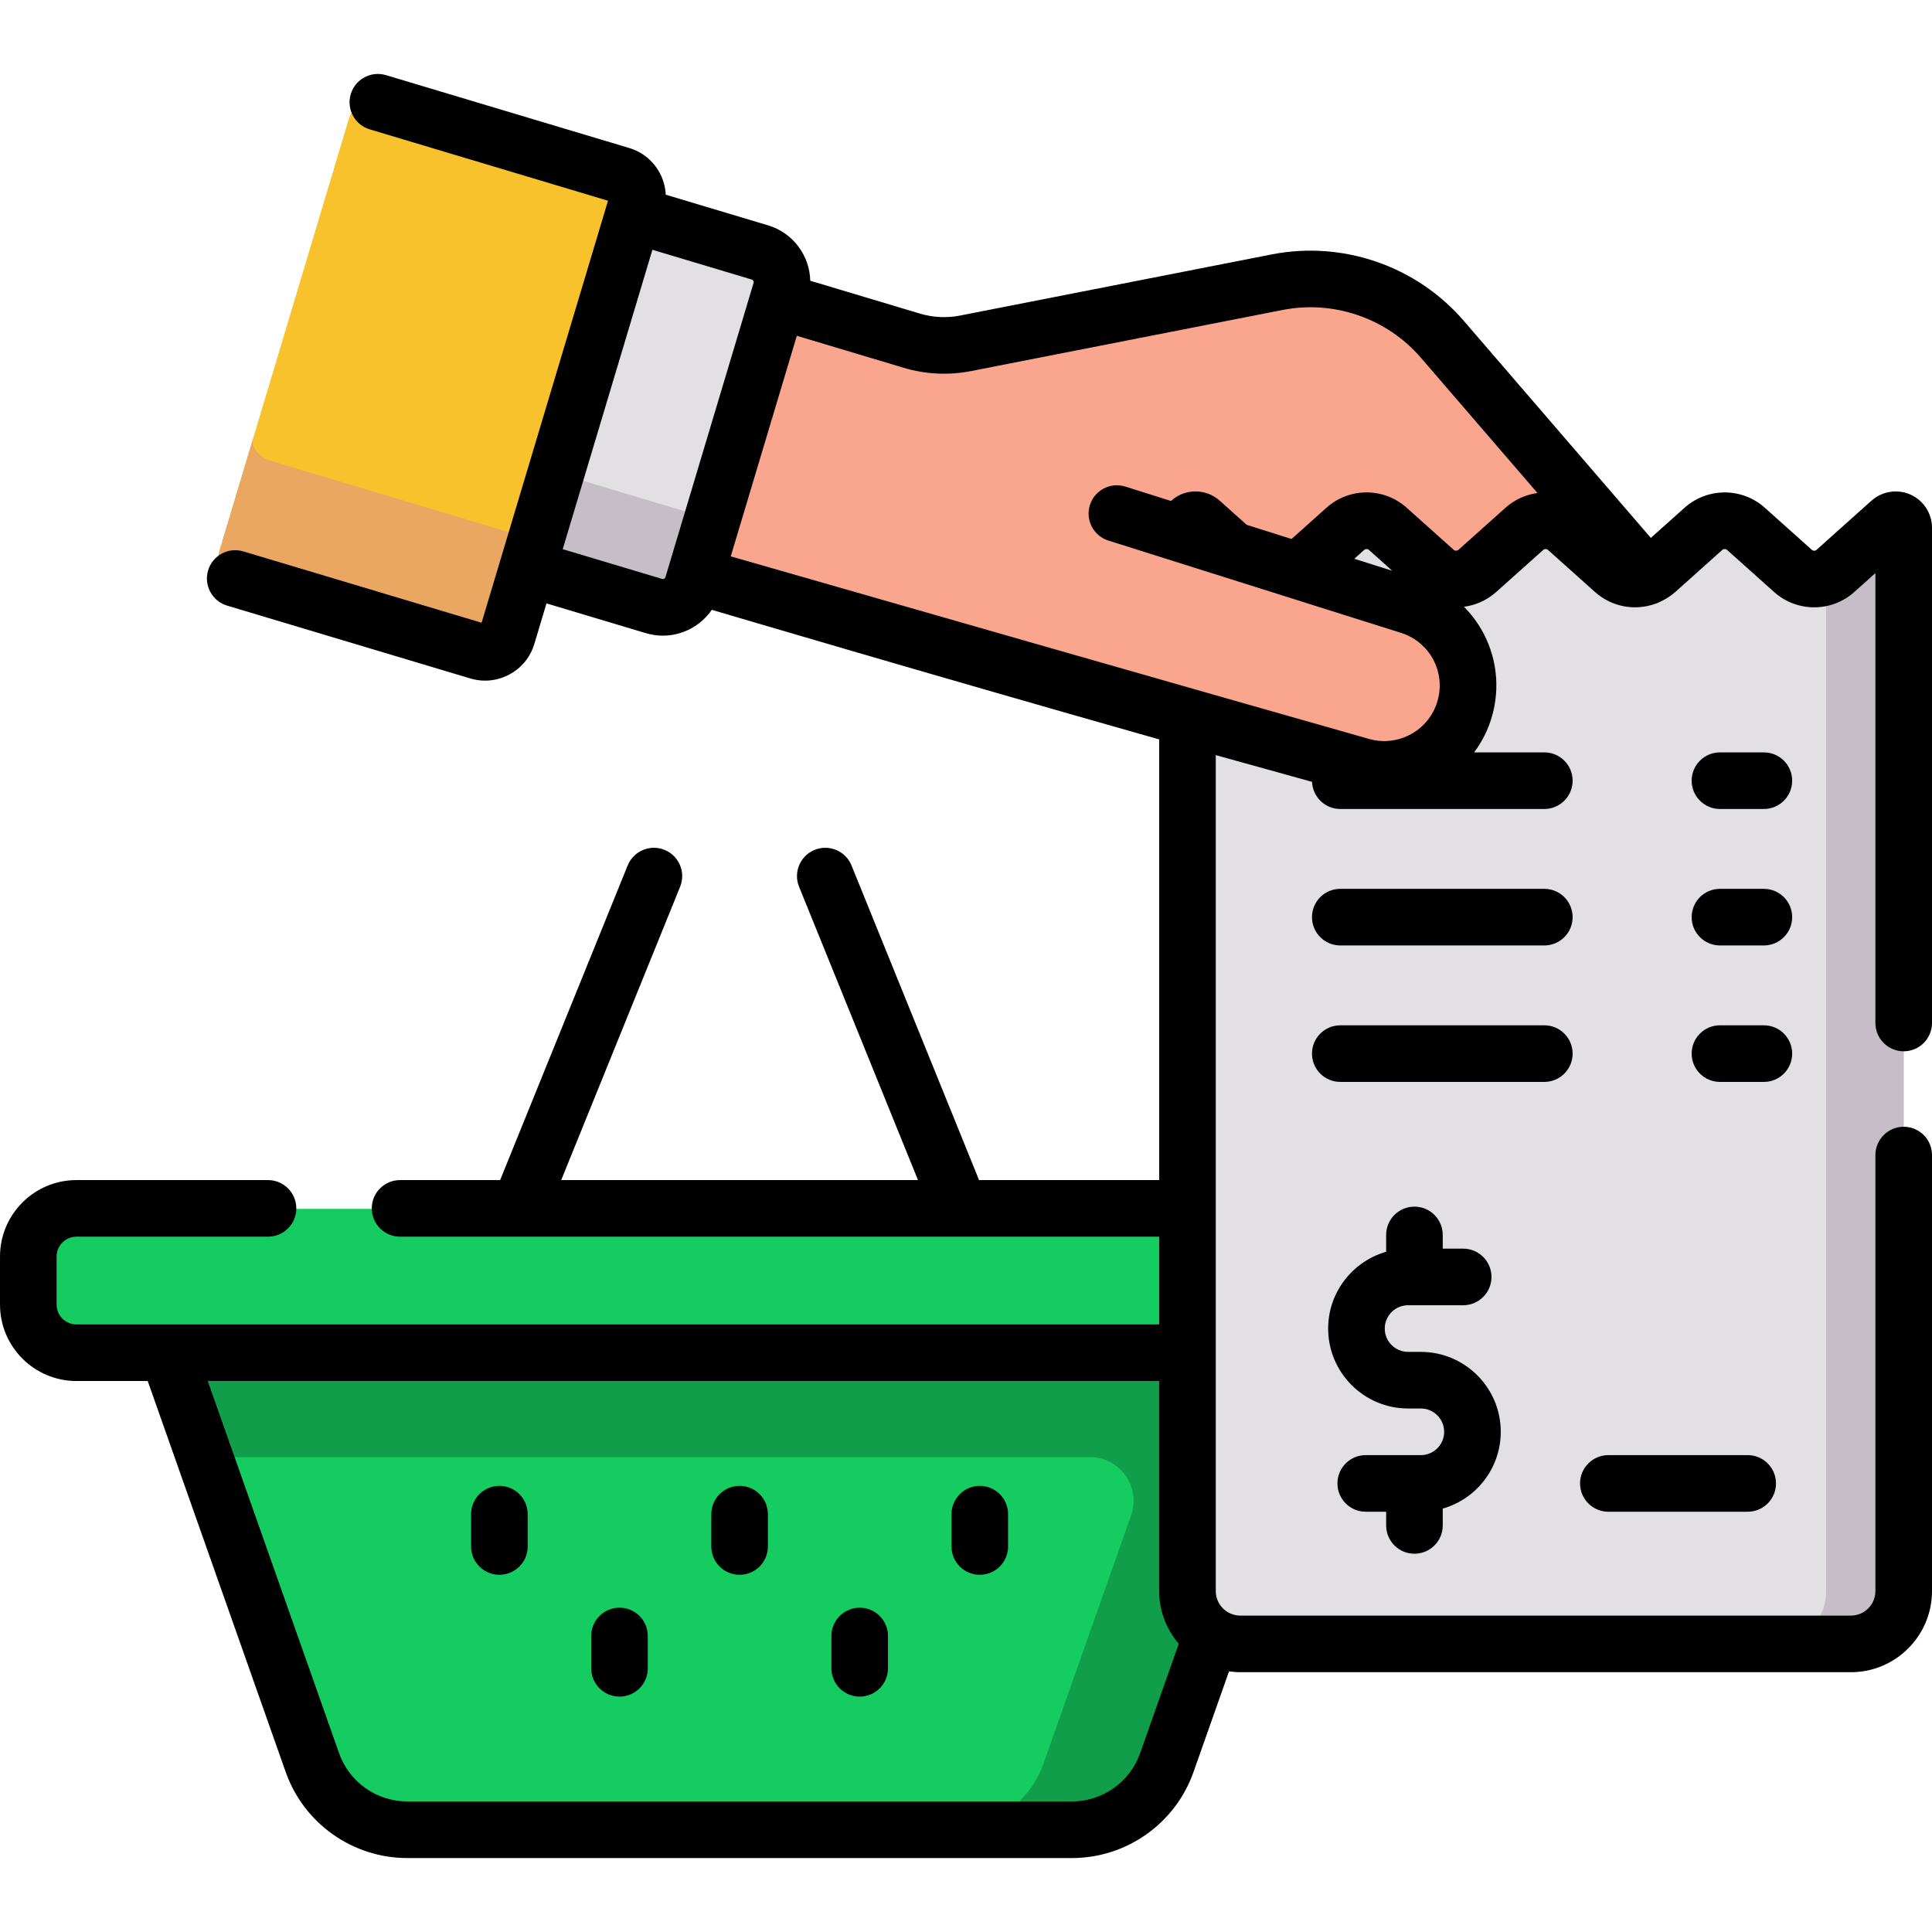 <?xml version="1.0"?>
<svg xmlns="http://www.w3.org/2000/svg" id="Capa_1" enable-background="new 0 0 512 512" height="512px" viewBox="0 0 512 512" width="512px" class=""><g><g><path d="m82.792 467.256-38.347-108.648h303.11l-38.346 108.647c-3.761 10.655-13.832 17.78-25.131 17.78h-176.156c-11.299.001-21.37-7.125-25.13-17.779z" fill="#94d4a2" data-original="#94D4A2" class="" style="fill:#14CC60" data-old_color="#94d4a2"/><path d="m314.926 358.608h-270.481l9.722 27.545h234.645c8.002 0 13.599 7.912 10.936 15.457l-23.169 65.645c-3.76 10.655-13.832 17.78-25.131 17.78h32.63c11.299 0 21.37-7.125 25.131-17.78l38.346-108.647z" fill="#6dc17d" data-original="#6DC17D" class="" style="fill:#109E4B" data-old_color="#6dc17d"/><path d="m449.561 168.177-67.333-78.132c-10.807-12.54-27.512-18.317-43.757-15.132l-82.653 16.204c-4.696.921-9.545.684-14.128-.689l-35.556-10.65-21.842 72.917 176.617 50.515c8.481 2.355 17.165-.568 22.607-6.773l42.714 7.644z" fill="#faa68e" data-original="#FAA68E" class=""/><path d="m7.5 333.11v12.749c0 7.041 5.708 12.749 12.749 12.749h351.503c7.041 0 12.749-5.708 12.749-12.749v-12.749c0-7.041-5.708-12.749-12.749-12.749h-351.503c-7.041 0-12.749 5.708-12.749 12.749z" fill="#94d4a2" data-original="#94D4A2" class="" style="fill:#14CC60" data-old_color="#94d4a2"/><path d="m167.86 56.985-28.07 93.709 33.528 10.043c4.341 1.3 8.914-1.165 10.214-5.505l23.361-77.989c1.3-4.341-1.165-8.914-5.505-10.214z" fill="#e3e0e4" data-original="#E3E0E4" class=""/><path d="m180.931 135.326-33.528-10.043-7.612 25.411 33.528 10.043c4.341 1.3 8.914-1.165 10.214-5.505l7.027-23.46c-.978 3.263-5.289 4.854-9.629 3.554z" fill="#c5bec6" data-original="#C5BEC6" class=""/><path d="m168.702 54.177-34.279 114.438c-.974 3.251-4.398 5.097-7.649 4.123l-64.438-19.302c-3.251-.974-5.097-4.398-4.123-7.649l34.279-114.438c.974-3.251 4.398-5.097 7.649-4.123l64.438 19.302c3.25.974 5.096 4.398 4.123 7.649z" fill="#eec06b" data-original="#EEC06B" class="active-path" style="fill:#F7C22C" data-old_color="#eec06b"/><path d="m136.155 141.419-64.438-19.302c-3.25-.974-5.292-3.744-4.561-6.188l-8.944 29.858c-.974 3.251.872 6.675 4.123 7.649l64.438 19.302c3.251.974 6.675-.872 7.649-4.123l8.944-29.858c-.732 2.444-3.96 3.636-7.211 2.662z" fill="#e9a761" data-original="#E9A761" class="" style="fill:#e9a761" data-old_color="#e9a761"/><g><path d="m504.5 139.986v281.787c0 7.735-6.27 14.005-14.005 14.005h-161.796c-7.735 0-14.005-6.27-14.005-14.005v-281.788c0-1.834 2.169-2.804 3.536-1.582l14.569 13.025c3.204 2.865 8.049 2.865 11.253 0l12.477-11.155c3.205-2.865 8.05-2.865 11.254.001l12.467 11.151c3.204 2.866 8.05 2.866 11.254.001l12.475-11.154c3.205-2.865 8.05-2.865 11.254.001l12.467 11.151c3.204 2.866 8.05 2.866 11.254.001l12.475-11.154c3.205-2.865 8.05-2.865 11.254.001l12.466 11.15c3.205 2.866 8.051 2.866 11.256 0l14.556-13.02c1.37-1.219 3.539-.249 3.539 1.584z" fill="#e3e0e4" data-original="#E3E0E4" class=""/><path d="m500.964 138.405-14.556 13.02c-.748.669-1.588 1.176-2.473 1.532v268.816c0 7.735-6.27 14.005-14.005 14.005h20.566c7.735 0 14.005-6.27 14.005-14.005v-281.787c-.001-1.833-2.17-2.803-3.537-1.581z" fill="#c5bec6" data-original="#C5BEC6" class=""/></g><path d="m251.387 172.793 109.523 30.418c11.781 3.272 23.989-3.607 27.292-15.38 3.235-11.529-3.265-23.544-14.684-27.145l-109.508-34.538z" fill="#faa68e" data-original="#FAA68E" class=""/><g><path d="m132.345 393.771c-4.143 0-7.5 3.358-7.5 7.5v8.564c0 4.142 3.357 7.5 7.5 7.5s7.5-3.358 7.5-7.5v-8.564c0-4.142-3.358-7.5-7.5-7.5z" data-original="#000000" class="" style="fill:#000000"/><path d="m196 393.771c-4.143 0-7.5 3.358-7.5 7.5v8.564c0 4.142 3.357 7.5 7.5 7.5s7.5-3.358 7.5-7.5v-8.564c0-4.142-3.357-7.5-7.5-7.5z" data-original="#000000" class="" style="fill:#000000"/><path d="m259.656 393.771c-4.143 0-7.5 3.358-7.5 7.5v8.564c0 4.142 3.357 7.5 7.5 7.5s7.5-3.358 7.5-7.5v-8.564c0-4.142-3.357-7.5-7.5-7.5z" data-original="#000000" class="" style="fill:#000000"/><path d="m164.173 426.054c-4.143 0-7.5 3.358-7.5 7.5v8.564c0 4.142 3.357 7.5 7.5 7.5s7.5-3.358 7.5-7.5v-8.564c0-4.142-3.358-7.5-7.5-7.5z" data-original="#000000" class="" style="fill:#000000"/><path d="m227.828 426.054c-4.143 0-7.5 3.358-7.5 7.5v8.564c0 4.142 3.357 7.5 7.5 7.5s7.5-3.358 7.5-7.5v-8.564c0-4.142-3.357-7.5-7.5-7.5z" data-original="#000000" class="" style="fill:#000000"/><path d="m504.5 278.603c4.143 0 7.5-3.358 7.5-7.5v-131.24c0-3.788-2.232-7.236-5.687-8.786-3.452-1.548-7.515-.924-10.354 1.607l-14.548 13.018c-.364.327-.896.327-1.26.002l-12.472-11.161c-6.054-5.394-15.185-5.395-21.252.011l-8.936 7.997-49.581-57.536c-12.536-14.541-32.034-21.282-50.885-17.593l-82.645 16.211c-3.487.683-7.132.505-10.539-.514l-29.113-8.719c-.157-6.615-4.513-12.684-11.187-14.683l-27.108-8.12c-.1-2-.629-3.969-1.607-5.784-1.729-3.208-4.604-5.551-8.095-6.597l-64.438-19.302c-3.968-1.188-8.148 1.064-9.337 5.033-1.188 3.968 1.064 8.148 5.032 9.336l63.14 18.913-33.501 111.841-63.139-18.913c-3.967-1.188-8.148 1.064-9.337 5.033-1.188 3.968 1.064 8.148 5.032 9.336l64.438 19.302c1.295.388 2.617.58 3.933.58 2.229 0 4.438-.552 6.456-1.64 3.208-1.729 5.551-4.604 6.597-8.096l3.216-10.736 26.344 7.891c1.498.449 3.01.662 4.498.662 5.175 0 10.049-2.588 12.967-6.85 0 0 58.498 17.322 118.558 34.341v116.786h-47.728l-33.802-83.378c-1.556-3.838-5.928-5.689-9.768-4.133-3.839 1.556-5.689 5.93-4.133 9.769l31.517 77.742h-94.554l31.517-77.742c1.557-3.839-.294-8.212-4.133-9.769-3.84-1.557-8.212.295-9.768 4.133l-33.802 83.378h-26.516c-4.143 0-7.5 3.358-7.5 7.5s3.357 7.5 7.5 7.5h201.171v23.25h-286.941c-2.895 0-5.25-2.355-5.25-5.25v-12.75c0-2.895 2.355-5.25 5.25-5.25h50.77c4.143 0 7.5-3.358 7.5-7.5s-3.357-7.5-7.5-7.5h-50.77c-11.166 0-20.25 9.084-20.25 20.25v12.75c0 11.166 9.084 20.25 20.25 20.25h18.894l36.573 103.635c4.808 13.628 17.748 22.785 32.203 22.785h176.16c14.455 0 27.396-9.157 32.202-22.783l9.426-26.7c.98.137 1.974.233 2.992.233h161.8c11.855 0 21.5-9.649 21.5-21.51v-115.54c0-4.142-3.357-7.5-7.5-7.5s-7.5 3.358-7.5 7.5v115.54c0 3.589-2.916 6.51-6.5 6.51h-161.8c-3.59 0-6.51-2.92-6.51-6.51v-221.53l25.516 7.086c.164 3.997 3.447 7.189 7.484 7.189h54.071c4.143 0 7.5-3.358 7.5-7.5s-3.357-7.5-7.5-7.5h-18.606c2.109-2.83 3.76-6.068 4.768-9.661 3-10.695-.167-21.597-7.458-28.928 3.077-.407 6.062-1.698 8.533-3.907l12.48-11.159c.351-.313.9-.313 1.249-.002l12.474 11.163c4.428 3.956 10.586 5.105 16.164 3.048.091-.031.181-.062.271-.096.025-.01.051-.017.076-.027.051-.02.099-.046.15-.067.13-.055.259-.113.388-.173 1.521-.705 2.953-1.565 4.211-2.688l12.457-11.149c.366-.325.916-.326 1.271-.011l12.462 11.152c6.059 5.418 15.199 5.418 21.26-.002l5.589-5.001v119.222c0 4.144 3.357 7.501 7.5 7.501zm-202.363 186.026c-2.694 7.641-9.951 12.774-18.057 12.774h-176.16c-8.105 0-15.362-5.134-18.058-12.776l-34.812-98.644h252.14v55.66c0 5.333 1.963 10.209 5.189 13.972zm-126.665-311.204-26.344-7.891 23.766-79.339 26.343 7.891c.373.112.585.505.474.877l-.739 2.466c-.008.025-.018.048-.026.073s-.011.05-.019.075l-21.819 72.842c-.009.028-.02.054-.028.083-.005.017-.007.034-.012.052l-.719 2.399c-.113.371-.509.583-.877.472zm211.03-7.714c-.351.314-.903.314-1.25.003l-12.474-11.163c-6.057-5.413-15.19-5.414-21.249.002l-9.259 8.284-11.864-3.742-7.187-6.424c-2.827-2.518-6.888-3.145-10.345-1.595-.95.426-1.796 1.007-2.541 1.688l-12.09-3.813c-3.954-1.248-8.163.947-9.408 4.897-1.246 3.95.946 8.163 4.896 9.409l77.53 24.452c7.604 2.399 11.873 10.291 9.72 17.967-2.182 7.774-10.28 12.343-18.064 10.18 0 0-38.746-10.947-169.26-48.415l17.509-58.451 28.374 8.498c5.729 1.713 11.855 2.012 17.724.864l82.646-16.209c13.567-2.657 27.613 2.197 36.639 12.666l30.89 35.846c-3.051.418-6.007 1.707-8.457 3.898zm-17.557 5.54-10.042-3.167 2.625-2.349c.352-.313.904-.314 1.25-.003z" data-original="#000000" class="" style="fill:#000000"/><path d="m374.844 411.755c4.143 0 7.5-3.358 7.5-7.5v-4.46c8.861-2.533 15.373-10.688 15.373-20.351 0-11.679-9.501-21.18-21.18-21.18h-3.382c-3.408 0-6.181-2.772-6.181-6.18s2.772-6.18 6.181-6.18h14.605c4.143 0 7.5-3.358 7.5-7.5s-3.357-7.5-7.5-7.5h-5.417v-3.634c0-4.142-3.357-7.5-7.5-7.5s-7.5 3.358-7.5 7.5v4.464c-8.859 2.534-15.369 10.688-15.369 20.35 0 11.679 9.502 21.18 21.181 21.18h3.382c3.407 0 6.18 2.772 6.18 6.18s-2.772 6.18-6.18 6.18h-1.635c-.02 0-.039-.003-.058-.003s-.039.003-.058.003h-12.854c-4.143 0-7.5 3.358-7.5 7.5s3.357 7.5 7.5 7.5h5.412v3.631c0 4.142 3.357 7.5 7.5 7.5z" data-original="#000000" class="" style="fill:#000000"/><path d="m426.23 385.624c-4.143 0-7.5 3.358-7.5 7.5s3.357 7.5 7.5 7.5h36.928c4.143 0 7.5-3.358 7.5-7.5s-3.357-7.5-7.5-7.5z" data-original="#000000" class="" style="fill:#000000"/><path d="m467.443 199.39h-11.638c-4.143 0-7.5 3.358-7.5 7.5s3.357 7.5 7.5 7.5h11.638c4.143 0 7.5-3.358 7.5-7.5s-3.357-7.5-7.5-7.5z" data-original="#000000" class="" style="fill:#000000"/><path d="m467.443 235.554h-11.638c-4.143 0-7.5 3.358-7.5 7.5s3.357 7.5 7.5 7.5h11.638c4.143 0 7.5-3.358 7.5-7.5s-3.357-7.5-7.5-7.5z" data-original="#000000" class="" style="fill:#000000"/><path d="m409.262 235.554h-54.072c-4.143 0-7.5 3.358-7.5 7.5s3.357 7.5 7.5 7.5h54.071c4.143 0 7.5-3.358 7.5-7.5s-3.357-7.5-7.499-7.5z" data-original="#000000" class="" style="fill:#000000"/><path d="m474.943 279.217c0-4.142-3.357-7.5-7.5-7.5h-11.638c-4.143 0-7.5 3.358-7.5 7.5s3.357 7.5 7.5 7.5h11.638c4.143 0 7.5-3.358 7.5-7.5z" data-original="#000000" class="" style="fill:#000000"/><path d="m416.762 279.217c0-4.142-3.357-7.5-7.5-7.5h-54.072c-4.143 0-7.5 3.358-7.5 7.5s3.357 7.5 7.5 7.5h54.071c4.143 0 7.501-3.358 7.501-7.5z" data-original="#000000" class="" style="fill:#000000"/></g></g></g> </svg>
